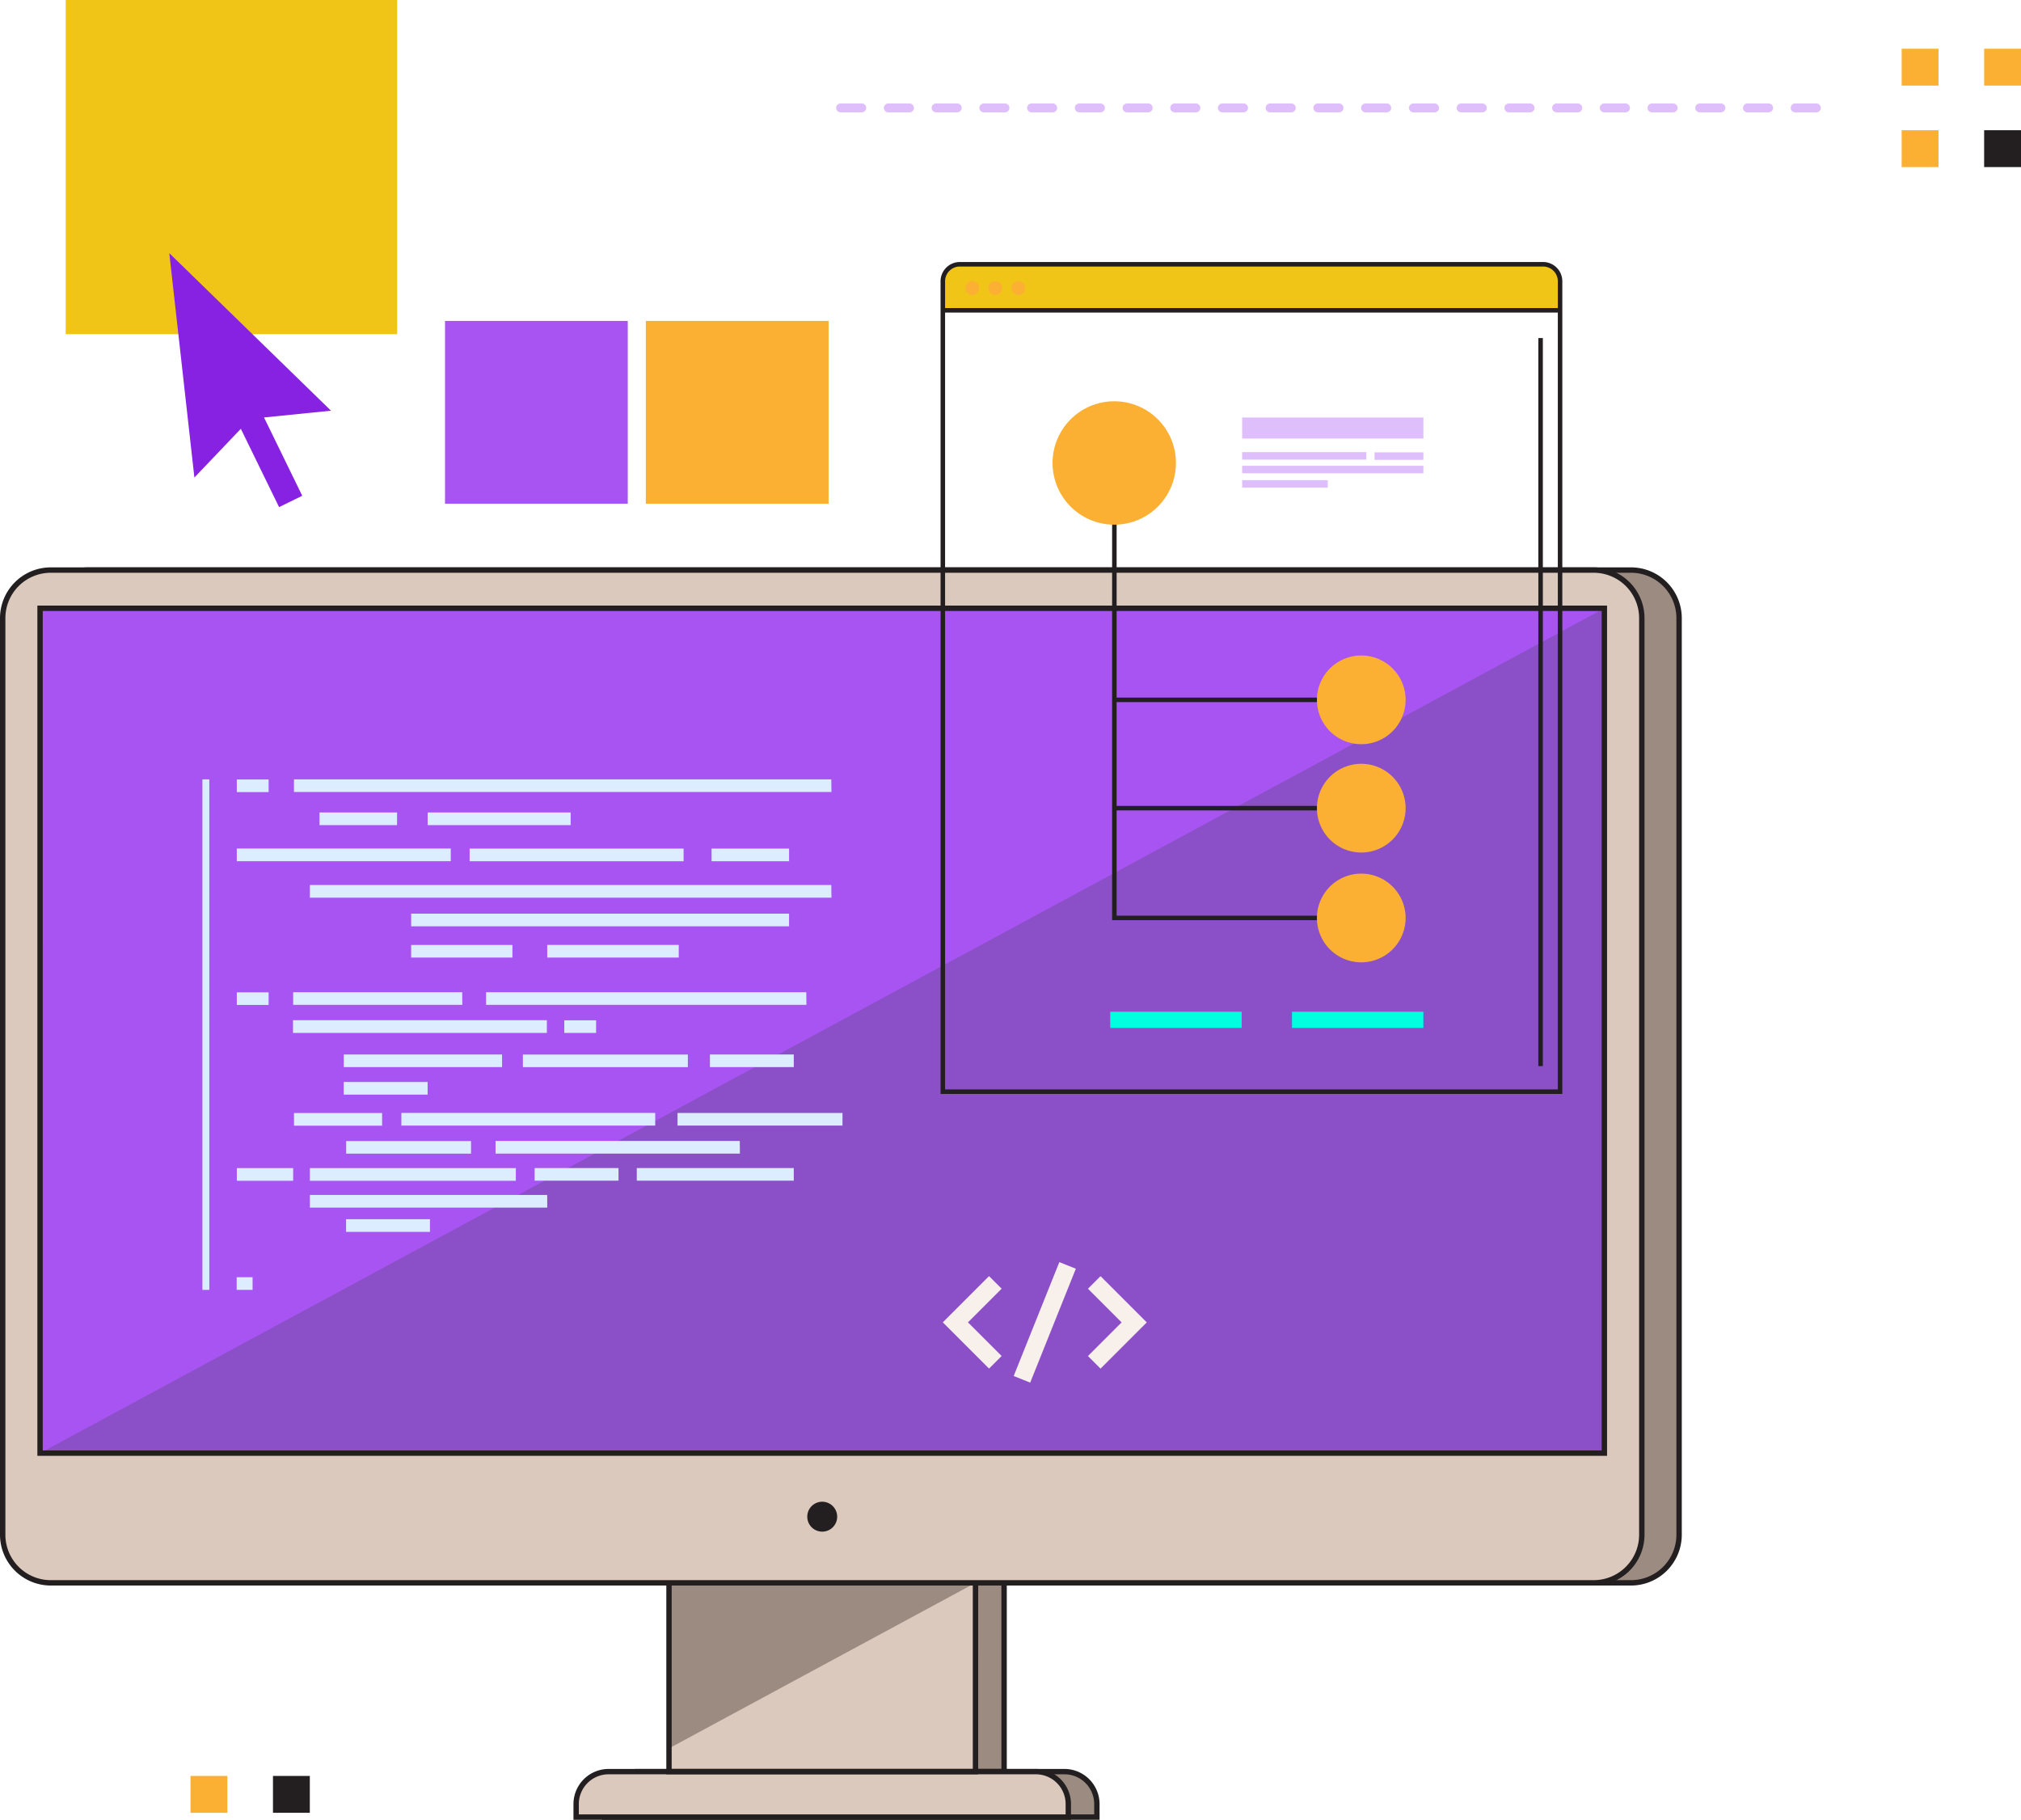 <svg id="Grupo_1101558" data-name="Grupo 1101558" xmlns="http://www.w3.org/2000/svg" xmlns:xlink="http://www.w3.org/1999/xlink" width="132.158" height="118.982" viewBox="0 0 132.158 118.982">
  <defs>
    <clipPath id="clip-path">
      <rect id="Rectángulo_403287" data-name="Rectángulo 403287" width="132.158" height="118.982" fill="none"/>
    </clipPath>
    <clipPath id="clip-path-3">
      <rect id="Rectángulo_403272" data-name="Rectángulo 403272" width="102.294" height="55.239" fill="none"/>
    </clipPath>
  </defs>
  <g id="Grupo_1101557" data-name="Grupo 1101557" clip-path="url(#clip-path)">
    <rect id="Rectángulo_403261" data-name="Rectángulo 403261" width="2.41" height="2.41" transform="translate(124.354 3.186)" fill="#fbb033"/>
    <rect id="Rectángulo_403262" data-name="Rectángulo 403262" width="2.41" height="2.41" transform="translate(124.354 8.514)" fill="#fbb033"/>
    <rect id="Rectángulo_403263" data-name="Rectángulo 403263" width="2.41" height="2.41" transform="translate(129.748 8.514)" fill="#231f20"/>
    <rect id="Rectángulo_403264" data-name="Rectángulo 403264" width="2.41" height="2.41" transform="translate(129.748 3.186)" fill="#fbb033"/>
    <rect id="Rectángulo_403265" data-name="Rectángulo 403265" width="2.41" height="2.41" transform="translate(12.456 116.114)" fill="#fbb033"/>
    <rect id="Rectángulo_403266" data-name="Rectángulo 403266" width="2.41" height="2.41" transform="translate(17.85 116.114)" fill="#231f20"/>
    <g id="Grupo_1101556" data-name="Grupo 1101556">
      <g id="Grupo_1101555" data-name="Grupo 1101555" clip-path="url(#clip-path)">
        <path id="Trazado_879157" data-name="Trazado 879157" d="M564.581,62.512h-1.387a.289.289,0,1,1,0-.578h1.387a.289.289,0,1,1,0,.578m-3.121,0h-1.388a.289.289,0,0,1,0-.578h1.388a.289.289,0,1,1,0,.578m-3.121,0h-1.387a.289.289,0,0,1,0-.578h1.387a.289.289,0,1,1,0,.578m-3.121,0h-1.387a.289.289,0,0,1,0-.578h1.387a.289.289,0,1,1,0,.578m-3.121,0h-1.387a.289.289,0,0,1,0-.578H552.1a.289.289,0,0,1,0,.578m-3.121,0h-1.388a.289.289,0,0,1,0-.578h1.388a.289.289,0,0,1,0,.578m-3.121,0h-1.387a.289.289,0,0,1,0-.578h1.387a.289.289,0,1,1,0,.578m-3.121,0h-1.387a.289.289,0,1,1,0-.578h1.387a.289.289,0,0,1,0,.578m-3.121,0h-1.387a.289.289,0,0,1,0-.578h1.387a.289.289,0,1,1,0,.578m-3.121,0H535.1a.289.289,0,0,1,0-.578h1.387a.289.289,0,1,1,0,.578m-3.121,0h-1.387a.289.289,0,1,1,0-.578h1.387a.289.289,0,0,1,0,.578m-3.121,0h-1.387a.289.289,0,0,1,0-.578h1.387a.289.289,0,1,1,0,.578m-3.121,0h-1.388a.289.289,0,0,1,0-.578h1.388a.289.289,0,1,1,0,.578m-3.121,0H522.62a.289.289,0,0,1,0-.578h1.387a.289.289,0,1,1,0,.578m-3.121,0H519.5a.289.289,0,1,1,0-.578h1.387a.289.289,0,1,1,0,.578m-3.121,0h-1.387a.289.289,0,0,1,0-.578h1.387a.289.289,0,0,1,0,.578m-3.121,0h-1.387a.289.289,0,0,1,0-.578h1.387a.289.289,0,0,1,0,.578m-3.121,0h-1.387a.289.289,0,0,1,0-.578h1.387a.289.289,0,0,1,0,.578m-3.121,0h-1.387a.289.289,0,0,1,0-.578H508.4a.289.289,0,0,1,0,.578m-3.121,0h-1.387a.289.289,0,0,1,0-.578h1.387a.289.289,0,0,1,0,.578m-3.121,0h-1.388a.289.289,0,0,1,0-.578h1.388a.289.289,0,0,1,0,.578" transform="translate(-445.804 -55.168)" fill="#debefb"/>
        <rect id="Rectángulo_403267" data-name="Rectángulo 403267" width="11.951" height="11.951" transform="translate(42.232 20.982)" fill="#fbb033"/>
        <rect id="Rectángulo_403268" data-name="Rectángulo 403268" width="11.951" height="11.951" transform="translate(29.1 20.982)" fill="#a854f3"/>
        <rect id="Rectángulo_403269" data-name="Rectángulo 403269" width="20.043" height="15.318" transform="translate(45.614 100.515)" fill="#9b8b81"/>
        <path id="Trazado_879158" data-name="Trazado 879158" d="M436.3,934.085H415.9V918.416H436.3Zm-20.043-.352h19.692V918.767H416.254Z" transform="translate(-370.464 -818.077)" fill="#231f20"/>
        <rect id="Rectángulo_403270" data-name="Rectángulo 403270" width="20.043" height="15.318" transform="translate(43.745 100.515)" fill="#dbc9bd"/>
        <path id="Trazado_879159" data-name="Trazado 879159" d="M420.45,947.246l-20.043,10.823V947.246Z" transform="translate(-356.661 -843.757)" fill="#9b8b81"/>
        <path id="Trazado_879160" data-name="Trazado 879160" d="M394.134,1063.2H361.951v-.856a2.118,2.118,0,0,1,2.118-2.118h27.947a2.118,2.118,0,0,1,2.118,2.118Z" transform="translate(-322.407 -944.396)" fill="#9b8b81"/>
        <path id="Trazado_879161" data-name="Trazado 879161" d="M392.877,1061.947H360.342v-1.031a2.3,2.3,0,0,1,2.294-2.294h27.947a2.3,2.3,0,0,1,2.294,2.294Zm-32.183-.352h31.832v-.68a1.945,1.945,0,0,0-1.943-1.943H362.636a1.945,1.945,0,0,0-1.943,1.943Z" transform="translate(-320.974 -942.965)" fill="#231f20"/>
        <path id="Trazado_879162" data-name="Trazado 879162" d="M127.961,407.366H27.064a3.143,3.143,0,0,1-3.143-3.143V344.291a3.143,3.143,0,0,1,3.143-3.143h100.9a3.143,3.143,0,0,1,3.143,3.143v59.931a3.143,3.143,0,0,1-3.143,3.143" transform="translate(-21.308 -303.877)" fill="#9b8b81"/>
        <path id="Trazado_879163" data-name="Trazado 879163" d="M126.528,406.109H25.632a3.322,3.322,0,0,1-3.319-3.319V342.859a3.322,3.322,0,0,1,3.319-3.319h100.9a3.322,3.322,0,0,1,3.319,3.319V402.79a3.322,3.322,0,0,1-3.319,3.319m-100.9-66.217a2.97,2.97,0,0,0-2.967,2.967V402.79a2.97,2.97,0,0,0,2.967,2.967h100.9a2.97,2.97,0,0,0,2.967-2.967V342.859a2.97,2.97,0,0,0-2.967-2.967Z" transform="translate(-19.875 -302.444)" fill="#231f20"/>
        <path id="Trazado_879164" data-name="Trazado 879164" d="M377.03,1063.2H344.847v-.856a2.118,2.118,0,0,1,2.118-2.118h27.947a2.118,2.118,0,0,1,2.118,2.118Z" transform="translate(-307.172 -944.396)" fill="#dbc9bd"/>
        <path id="Trazado_879165" data-name="Trazado 879165" d="M419.193,934.085H398.8V918.416h20.395Zm-20.043-.352h19.692V918.767H399.15Z" transform="translate(-355.228 -818.077)" fill="#231f20"/>
        <path id="Trazado_879166" data-name="Trazado 879166" d="M375.773,1061.947H343.238v-1.031a2.3,2.3,0,0,1,2.294-2.294h27.947a2.3,2.3,0,0,1,2.294,2.294Zm-32.183-.352h31.832v-.68a1.945,1.945,0,0,0-1.943-1.943H345.532a1.945,1.945,0,0,0-1.943,1.943Z" transform="translate(-305.738 -942.965)" fill="#231f20"/>
        <path id="Trazado_879167" data-name="Trazado 879167" d="M105.649,407.367H4.752a3.143,3.143,0,0,1-3.143-3.143V344.292a3.143,3.143,0,0,1,3.143-3.143h100.9a3.143,3.143,0,0,1,3.143,3.143v59.932a3.143,3.143,0,0,1-3.143,3.143" transform="translate(-1.433 -303.878)" fill="#dbc9bd"/>
        <rect id="Rectángulo_403271" data-name="Rectángulo 403271" width="102.294" height="55.239" transform="translate(2.62 39.77)" fill="#a854f3"/>
        <g id="Grupo_1101554" data-name="Grupo 1101554" transform="translate(2.62 39.77)" opacity="0.2">
          <g id="Grupo_1101553" data-name="Grupo 1101553">
            <g id="Grupo_1101552" data-name="Grupo 1101552" clip-path="url(#clip-path-3)">
              <path id="Trazado_879168" data-name="Trazado 879168" d="M23.982,419.257l102.294-55.239v55.239Z" transform="translate(-23.982 -364.018)" fill="#183d1b"/>
            </g>
          </g>
        </g>
        <path id="Trazado_879169" data-name="Trazado 879169" d="M104.215,406.109H3.319A3.322,3.322,0,0,1,0,402.79V342.859a3.322,3.322,0,0,1,3.319-3.319h100.9a3.322,3.322,0,0,1,3.319,3.319V402.79a3.322,3.322,0,0,1-3.319,3.319M3.319,339.892a2.97,2.97,0,0,0-2.967,2.967V402.79a2.97,2.97,0,0,0,2.967,2.967h100.9a2.971,2.971,0,0,0,2.967-2.967V342.859a2.971,2.971,0,0,0-2.967-2.967Z" transform="translate(0 -302.444)" fill="#231f20"/>
        <path id="Trazado_879170" data-name="Trazado 879170" d="M125.018,418H22.373v-55.59H125.018Zm-102.294-.352H124.667V362.761H22.725Z" transform="translate(-19.929 -322.815)" fill="#231f20"/>
        <path id="Trazado_879171" data-name="Trazado 879171" d="M483.187,899.689a.978.978,0,1,1,.978.978.978.978,0,0,1-.978-.978" transform="translate(-430.398 -800.525)" fill="#231f20"/>
        <path id="Trazado_879172" data-name="Trazado 879172" d="M137.484,471.769H123.492v-.827h13.992Zm14.908,5.474h-8.6v.827h8.6Zm-26.819,3.1h-2.08v.827h2.08Zm0-13.916h-2.08v.827h2.08Zm7.421,21.809h-5.762v.827h5.762Zm13.992-6.063h-2.08V483h2.08Zm-19.808,9.666h-3.684v.827h3.684Zm32.429-20.893h-5.07v.827h5.07Zm-25.635-2.36H128.9v.827h5.07Zm4.837,21.481h-8.166v.827h8.166Zm2.931,1.772H128.271v.827h13.467ZM159.606,475.2H134.894v.827h24.712Zm-6.618,9.211H142.2v.827h10.788Zm-.279-13.465H138.718v.827h13.992Zm-11.193,6.3h-6.623v.827h6.623Zm3.808-8.66h-9.351v.827h9.351ZM163.1,488.231H152.312v.827H163.1Zm-19.31,5.363H128.271v.827h15.522Zm-2.953-9.187H130.488v.827H140.84Zm19.076,0H154.43v.827h5.486Zm-23.942,1.8h-5.486v.827h5.486Zm23.942,5.626H149.648v.827h10.268Zm-11.46,0h-5.486v.827h5.486Zm-12.329,3.346h-5.486v.827h5.486Zm-11.6,3.791h-1.04v.827h1.04Zm13.708-18.634H127.177v.827H138.24Zm18.151,9.725H140.413v.827h15.978Zm4.349-9.725H139.793v.827H160.74Zm-9.879,7.893h-16.6v.827h16.6Zm-7.086-6.063h-16.6V483h16.6Zm18.6-8.838H128.271v.827h34.108Zm0-6.909H127.231v.827h35.148Zm-40.672,0h-.453V499.8h.453Z" transform="translate(-108.007 -415.464)" fill="#dcedff"/>
        <path id="Trazado_879173" data-name="Trazado 879173" d="M568.162,764.519l-.823-.823-3.023,3.023,3.023,3.023.823-.823-2.2-2.2Z" transform="translate(-502.663 -680.261)" fill="#f8f0ea"/>
        <path id="Trazado_879174" data-name="Trazado 879174" d="M651.188,768.92l.823.823,3.023-3.023-3.023-3.023-.823.823,2.2,2.2Z" transform="translate(-580.044 -680.26)" fill="#f8f0ea"/>
        <rect id="Rectángulo_403273" data-name="Rectángulo 403273" width="8.025" height="1.163" transform="matrix(0.372, -0.928, 0.928, 0.372, 66.287, 89.967)" fill="#f8f0ea"/>
        <path id="Trazado_879175" data-name="Trazado 879175" d="M603.57,158.151H565.428a1.111,1.111,0,0,0-1.111,1.111v1.9H604.68v-1.9a1.111,1.111,0,0,0-1.111-1.111" transform="translate(-502.664 -140.873)" fill="#f0c518"/>
        <path id="Trazado_879176" data-name="Trazado 879176" d="M603.627,211.195H562.969V158.061a1.259,1.259,0,0,1,1.258-1.258h38.142a1.259,1.259,0,0,1,1.258,1.258Zm-40.363-.295h40.069V158.061a.964.964,0,0,0-.963-.963H564.227a.964.964,0,0,0-.963.963Z" transform="translate(-501.463 -139.672)" fill="#231f20"/>
        <rect id="Rectángulo_403274" data-name="Rectángulo 403274" width="40.363" height="0.295" transform="translate(61.653 20.141)" fill="#231f20"/>
        <path id="Trazado_879177" data-name="Trazado 879177" d="M578.716,168.73a.451.451,0,1,1-.451-.451.451.451,0,0,1,.451.451" transform="translate(-514.686 -149.894)" fill="#fbb033"/>
        <path id="Trazado_879178" data-name="Trazado 879178" d="M592.486,168.73a.451.451,0,1,1-.451-.451.451.451,0,0,1,.451.451" transform="translate(-526.952 -149.894)" fill="#fbb033"/>
        <path id="Trazado_879179" data-name="Trazado 879179" d="M606.258,168.73a.451.451,0,1,1-.451-.451.451.451,0,0,1,.451.451" transform="translate(-539.219 -149.894)" fill="#fbb033"/>
        <rect id="Rectángulo_403275" data-name="Rectángulo 403275" width="0.295" height="47.601" transform="translate(100.596 22.103)" fill="#231f20"/>
        <path id="Trazado_879180" data-name="Trazado 879180" d="M681.9,321.893h-16.3v-28.06h.295V321.6H681.9Z" transform="translate(-592.876 -261.731)" fill="#231f20"/>
        <rect id="Rectángulo_403276" data-name="Rectángulo 403276" width="16.154" height="0.295" transform="translate(72.865 52.691)" fill="#231f20"/>
        <rect id="Rectángulo_403277" data-name="Rectángulo 403277" width="16.154" height="0.295" transform="translate(72.865 45.61)" fill="#231f20"/>
        <path id="Trazado_879181" data-name="Trazado 879181" d="M638.088,244.177a4.034,4.034,0,1,1-4.034-4.034,4.034,4.034,0,0,1,4.034,4.034" transform="translate(-561.19 -213.907)" fill="#fbb033"/>
        <path id="Trazado_879182" data-name="Trazado 879182" d="M794.072,395.195a2.9,2.9,0,1,1-2.9-2.9,2.9,2.9,0,0,1,2.9,2.9" transform="translate(-702.155 -349.438)" fill="#fbb033"/>
        <path id="Trazado_879183" data-name="Trazado 879183" d="M794.072,460.011a2.9,2.9,0,1,1-2.9-2.9,2.9,2.9,0,0,1,2.9,2.9" transform="translate(-702.155 -407.172)" fill="#fbb033"/>
        <path id="Trazado_879184" data-name="Trazado 879184" d="M794.072,525.7a2.9,2.9,0,1,1-2.9-2.9,2.9,2.9,0,0,1,2.9,2.9" transform="translate(-702.155 -465.681)" fill="#fbb033"/>
        <rect id="Rectángulo_403278" data-name="Rectángulo 403278" width="11.85" height="1.375" transform="translate(81.228 27.298)" fill="#debefb"/>
        <rect id="Rectángulo_403279" data-name="Rectángulo 403279" width="8.123" height="0.488" transform="translate(81.228 29.561)" fill="#debefb"/>
        <rect id="Rectángulo_403280" data-name="Rectángulo 403280" width="11.85" height="0.488" transform="translate(81.228 30.456)" fill="#debefb"/>
        <rect id="Rectángulo_403281" data-name="Rectángulo 403281" width="3.192" height="0.488" transform="translate(89.886 29.576)" fill="#debefb"/>
        <rect id="Rectángulo_403282" data-name="Rectángulo 403282" width="5.6" height="0.488" transform="translate(81.228 31.393)" fill="#debefb"/>
        <rect id="Rectángulo_403283" data-name="Rectángulo 403283" width="8.593" height="1.058" transform="translate(72.602 66.149)" fill="#00ffdf"/>
        <rect id="Rectángulo_403284" data-name="Rectángulo 403284" width="8.593" height="1.058" transform="translate(84.485 66.149)" fill="#00ffdf"/>
        <rect id="Rectángulo_403285" data-name="Rectángulo 403285" width="21.676" height="21.849" transform="translate(4.296)" fill="#f0c518"/>
        <path id="Trazado_879185" data-name="Trazado 879185" d="M111.906,161.817l-10.574-10.3,1.641,14.67L106.01,163l2.5,5.12,1.516-.741-2.5-5.12Z" transform="translate(-90.261 -134.965)" fill="#8722e2"/>
      </g>
    </g>
  </g>
</svg>
